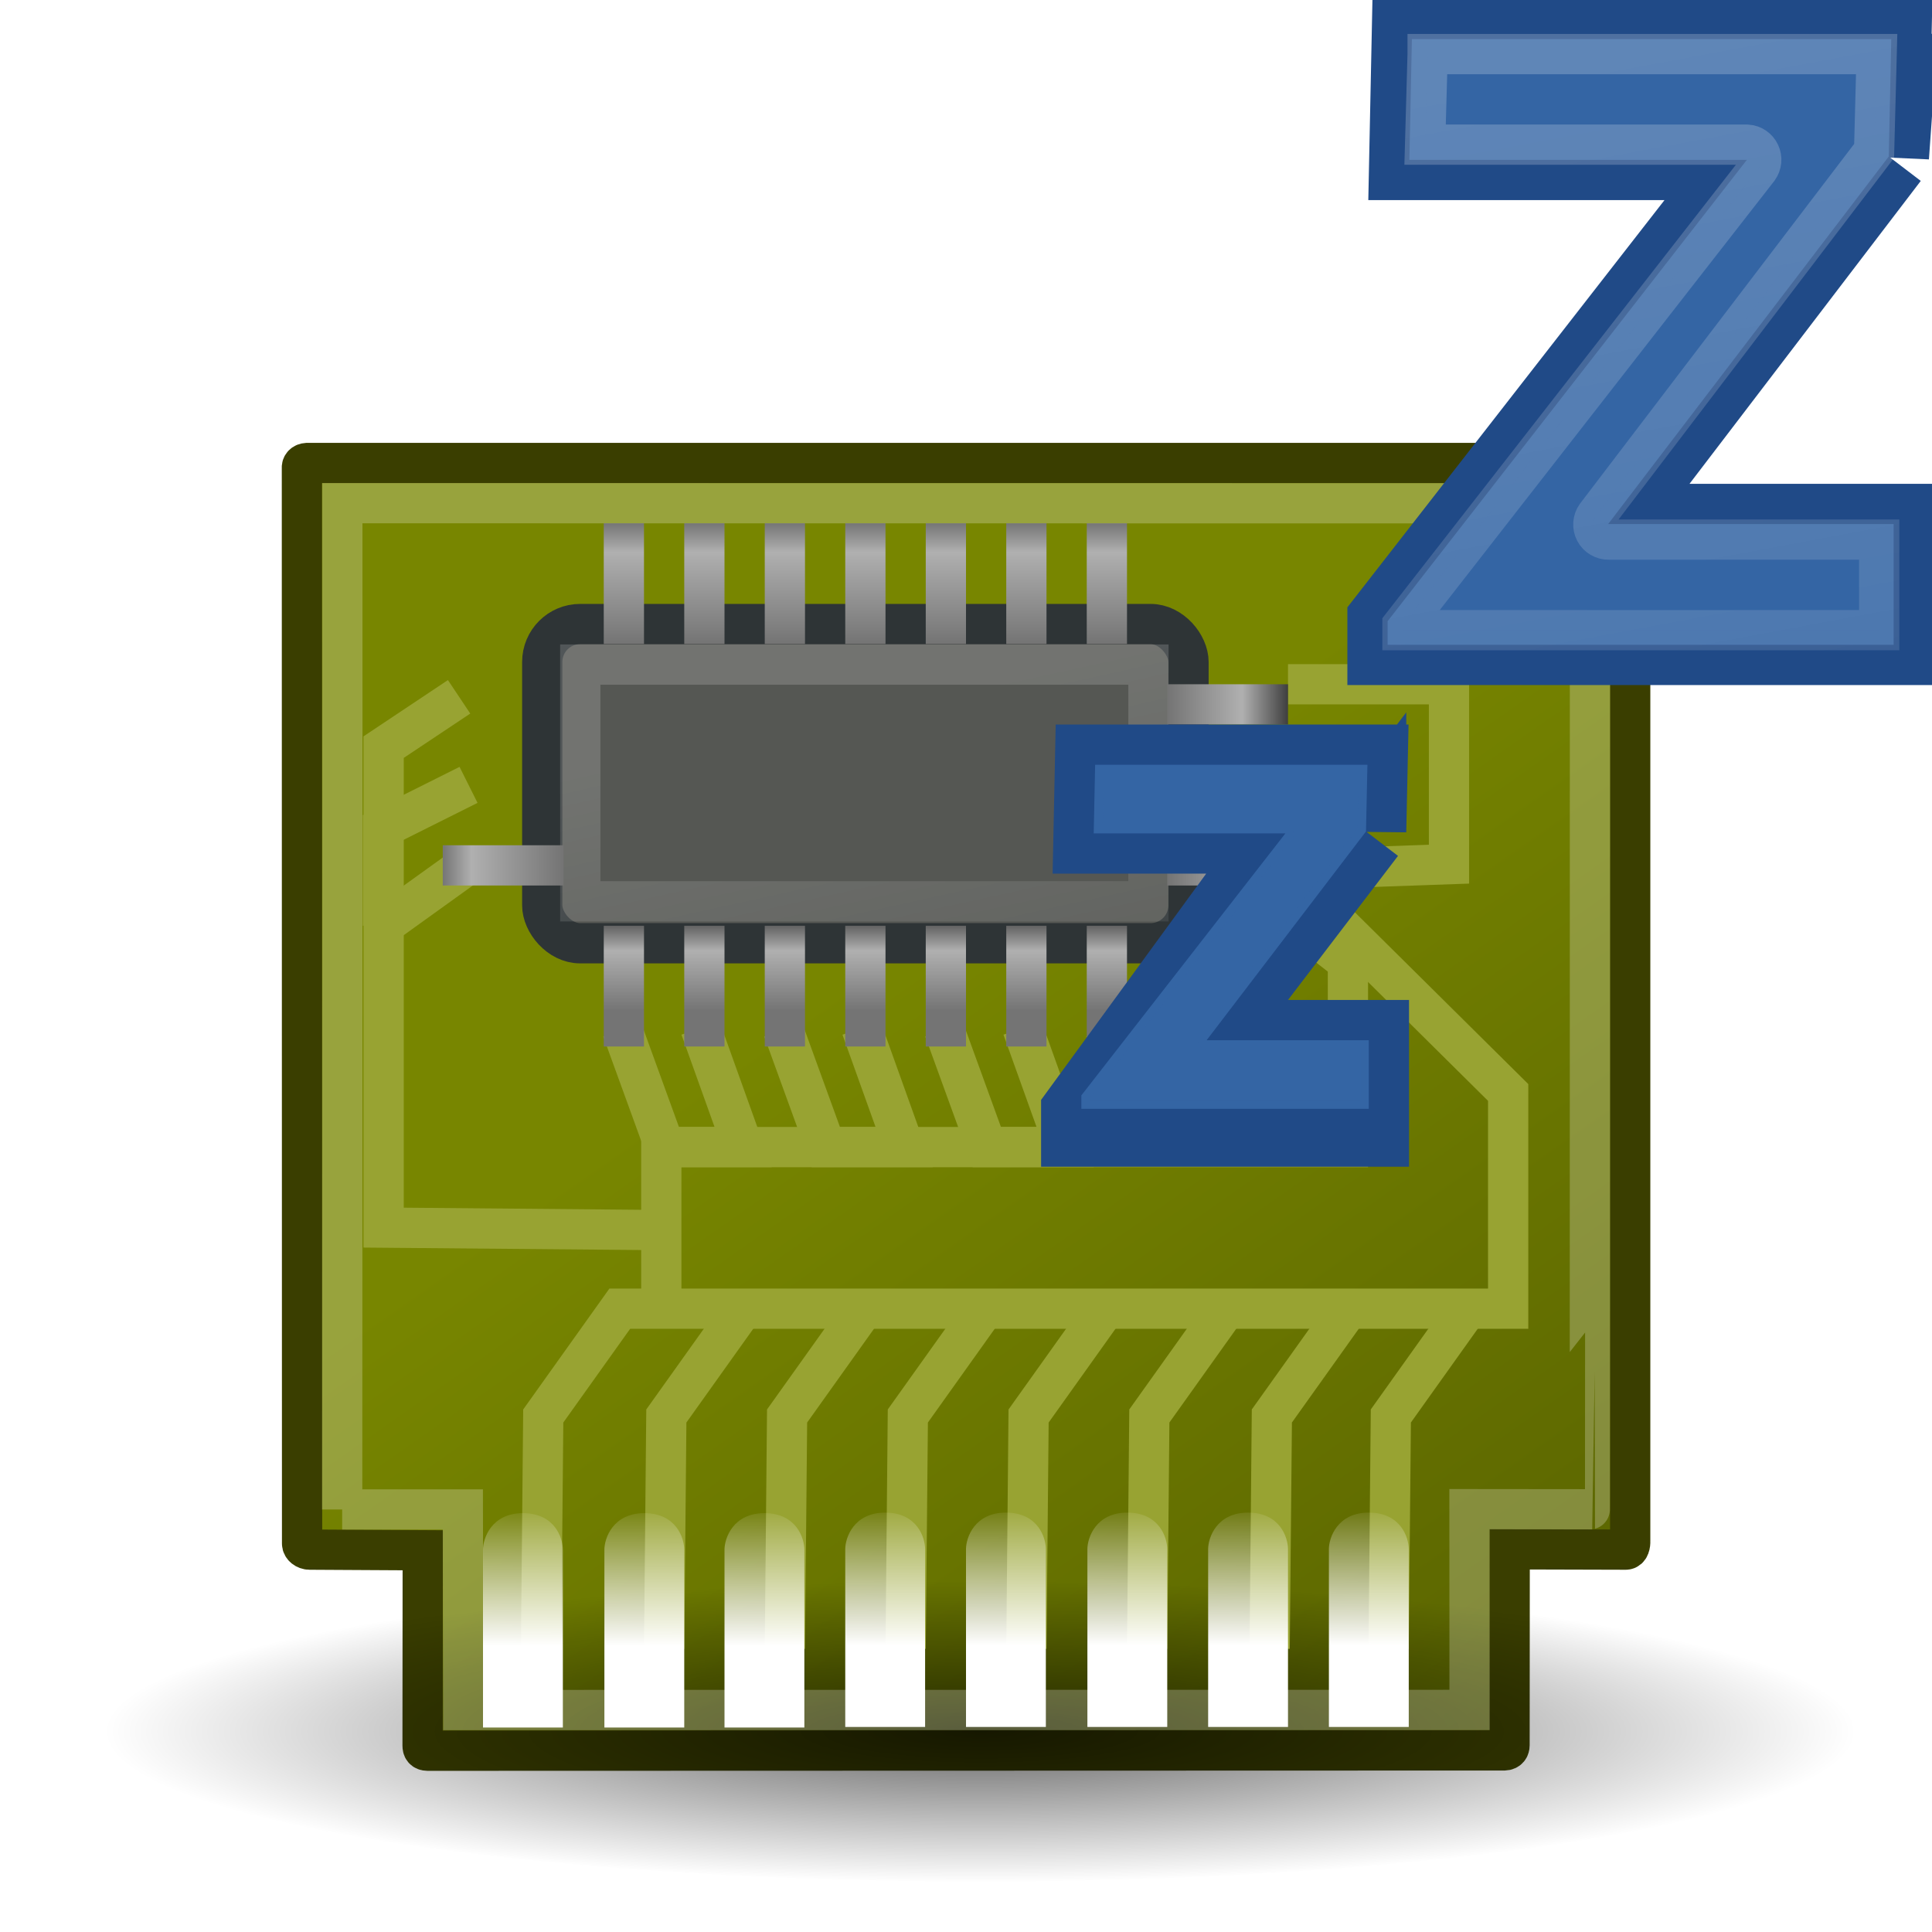 <?xml version="1.0" encoding="UTF-8" standalone="no"?>
<!-- Created with Inkscape (http://www.inkscape.org/) -->
<svg id="svg11300" xmlns="http://www.w3.org/2000/svg" height="48" width="48" version="1.0" xmlns:xlink="http://www.w3.org/1999/xlink">
 <defs id="defs3">
  <linearGradient id="linearGradient13678">
   <stop id="stop13680" style="stop-color:#ffffff;" offset="0"/>
   <stop id="stop13682" style="stop-color:#ffffff;stop-opacity:0;" offset="1"/>
  </linearGradient>
  <linearGradient id="linearGradient14973">
   <stop id="stop14975" style="stop-color:#747474;" offset="0"/>
   <stop id="stop14977" style="stop-color:#b0b0b0;" offset=".621"/>
   <stop id="stop14979" style="stop-color:#3f3f3f;" offset="1"/>
  </linearGradient>
  <linearGradient id="linearGradient14786" y2="39.267" xlink:href="#linearGradient13678" gradientUnits="userSpaceOnUse" x2="6.238" gradientTransform="matrix(1.984 0 0 1 -5.906 0)" y1="42.891" x1="6.221"/>
  <linearGradient id="linearGradient14790" y2="39.267" xlink:href="#linearGradient13678" gradientUnits="userSpaceOnUse" x2="6.238" gradientTransform="matrix(1.984 0 0 1 -2.891 0)" y1="42.891" x1="6.221"/>
  <linearGradient id="linearGradient14794" y2="39.267" xlink:href="#linearGradient13678" gradientUnits="userSpaceOnUse" x2="6.238" gradientTransform="matrix(1.984 0 0 1 .094 0)" y1="42.891" x1="6.221"/>
  <linearGradient id="linearGradient14798" y2="39.267" xlink:href="#linearGradient13678" gradientUnits="userSpaceOnUse" x2="6.238" gradientTransform="matrix(1.984 0 0 1 3.094 -.014)" y1="42.891" x1="6.221"/>
  <linearGradient id="linearGradient14802" y2="39.267" xlink:href="#linearGradient13678" gradientUnits="userSpaceOnUse" x2="6.238" gradientTransform="matrix(1.984 0 0 1 6.094 -.014)" y1="42.891" x1="6.221"/>
  <linearGradient id="linearGradient14806" y2="39.267" xlink:href="#linearGradient13678" gradientUnits="userSpaceOnUse" x2="6.238" gradientTransform="matrix(1.984 0 0 1 9.109 -.014)" y1="42.891" x1="6.221"/>
  <linearGradient id="linearGradient14810" y2="39.267" xlink:href="#linearGradient13678" gradientUnits="userSpaceOnUse" x2="6.238" gradientTransform="matrix(1.984 0 0 1 12.109 -.014)" y1="42.891" x1="6.221"/>
  <linearGradient id="linearGradient14814" y2="39.267" xlink:href="#linearGradient13678" gradientUnits="userSpaceOnUse" x2="6.238" gradientTransform="matrix(1.984 0 0 1 15.109 -.014)" y1="42.891" x1="6.221"/>
  <linearGradient id="linearGradient14867" y2="31.347" gradientUnits="userSpaceOnUse" x2="18.968" gradientTransform="matrix(.935 0 0 1.149 6.519 -5.86)" y1="20.166" x1="16.965">
   <stop id="stop14863" style="stop-color:#ffffff;" offset="0"/>
   <stop id="stop14865" style="stop-color:#ffffff;stop-opacity:0;" offset="1"/>
  </linearGradient>
  <linearGradient id="linearGradient14887" y2="19.5" xlink:href="#linearGradient14973" gradientUnits="userSpaceOnUse" x2="27" gradientTransform="translate(5,-2)" y1="19.5" x1="24"/>
  <linearGradient id="linearGradient14889" y2="21.5" xlink:href="#linearGradient14973" gradientUnits="userSpaceOnUse" x2="27" gradientTransform="translate(5,-2)" y1="21.5" x1="24"/>
  <linearGradient id="linearGradient14891" y2="23.5" xlink:href="#linearGradient14973" gradientUnits="userSpaceOnUse" x2="27" gradientTransform="translate(5,-2)" y1="23.5" x1="24"/>
  <linearGradient id="linearGradient14895" y2="19.5" xlink:href="#linearGradient14973" gradientUnits="userSpaceOnUse" x2="4.328" gradientTransform="translate(6,-2)" y1="19.5" x1="8"/>
  <linearGradient id="linearGradient14903" y2="19.5" xlink:href="#linearGradient14973" gradientUnits="userSpaceOnUse" x2="4.328" gradientTransform="translate(8,-35)" y1="19.5" x1="8"/>
  <linearGradient id="linearGradient14907" y2="19.5" xlink:href="#linearGradient14973" gradientUnits="userSpaceOnUse" x2="4.328" gradientTransform="translate(8,-37)" y1="19.5" x1="8"/>
  <linearGradient id="linearGradient14911" y2="19.5" xlink:href="#linearGradient14973" gradientUnits="userSpaceOnUse" x2="4.328" gradientTransform="translate(8,-39)" y1="19.5" x1="8"/>
  <linearGradient id="linearGradient14915" y2="19.5" xlink:href="#linearGradient14973" gradientUnits="userSpaceOnUse" x2="4.328" gradientTransform="translate(8,-41)" y1="19.5" x1="8"/>
  <linearGradient id="linearGradient14919" y2="19.5" xlink:href="#linearGradient14973" gradientUnits="userSpaceOnUse" x2="4.328" gradientTransform="translate(8,-43)" y1="19.5" x1="8"/>
  <linearGradient id="linearGradient14923" y2="19.5" xlink:href="#linearGradient14973" gradientUnits="userSpaceOnUse" x2="4.328" gradientTransform="translate(8,-45)" y1="19.5" x1="8"/>
  <linearGradient id="linearGradient14927" y2="19.5" xlink:href="#linearGradient14973" gradientUnits="userSpaceOnUse" x2="4.328" gradientTransform="translate(8,-47)" y1="19.5" x1="8"/>
  <linearGradient id="linearGradient14943" y2="11.5" xlink:href="#linearGradient14973" gradientUnits="userSpaceOnUse" x2="4.713" gradientTransform="translate(18,-35)" y1="11.5" x1="7.116"/>
  <linearGradient id="linearGradient14945" y2="13.5" xlink:href="#linearGradient14973" gradientUnits="userSpaceOnUse" x2="4.713" gradientTransform="translate(18,-37)" y1="13.5" x1="7.116"/>
  <linearGradient id="linearGradient14947" y2="15.5" xlink:href="#linearGradient14973" gradientUnits="userSpaceOnUse" x2="4.713" gradientTransform="translate(18,-39)" y1="15.5" x1="7.116"/>
  <linearGradient id="linearGradient14949" y2="17.5" xlink:href="#linearGradient14973" gradientUnits="userSpaceOnUse" x2="4.713" gradientTransform="translate(18,-41)" y1="17.5" x1="7.116"/>
  <linearGradient id="linearGradient14951" y2="19.5" xlink:href="#linearGradient14973" gradientUnits="userSpaceOnUse" x2="4.713" gradientTransform="translate(18,-43)" y1="19.5" x1="7.116"/>
  <linearGradient id="linearGradient14953" y2="21.5" xlink:href="#linearGradient14973" gradientUnits="userSpaceOnUse" x2="4.713" gradientTransform="translate(18,-45)" y1="21.5" x1="7.116"/>
  <linearGradient id="linearGradient14955" y2="23.5" xlink:href="#linearGradient14973" gradientUnits="userSpaceOnUse" x2="4.713" gradientTransform="translate(18,-47)" y1="23.5" x1="7.116"/>
  <linearGradient id="linearGradient14987" y2="49.794" gradientUnits="userSpaceOnUse" x2="39.003" gradientTransform="translate(6,-2)" y1="22.747" x1="20.047">
   <stop id="stop14983" style="stop-color:#788600;" offset="0"/>
   <stop id="stop14985" style="stop-color:#505900;" offset="1"/>
  </linearGradient>
  <radialGradient id="radialGradient14999" gradientUnits="userSpaceOnUse" cy="44.75" cx="21.5" gradientTransform="matrix(1 0 0 .221 0 34.879)" r="17">
   <stop id="stop14995" style="stop-color:#000000;" offset="0"/>
   <stop id="stop14997" style="stop-color:#000000;stop-opacity:0;" offset="1"/>
  </radialGradient>
  <linearGradient id="linearGradient13684" y2="37.75" xlink:href="#linearGradient13678" gradientUnits="userSpaceOnUse" x2="47.375" y1="1.125" x1="40.547"/>
 </defs>
 <g id="layer1">
  <g id="g13622">
   <path id="rect14772" style="stroke-linejoin:miter;marker-end:none;fill-rule:nonzero;color:#000000;marker-start:none;stroke-dashoffset:0;display:block;stroke:#3a3e00;stroke-linecap:butt;stroke-miterlimit:4;stroke-dasharray:none;stroke-width:1;marker-mid:none;fill:url(#linearGradient14987);" d="m7.501 11.63l0.004 26.72c0 0.079 0.089 0.15 0.187 0.15l2.811 0.016-0.004 4.853c0 0.071 0.023 0.126 0.125 0.127l26.755-0.008c0.093-0.004 0.125-0.064 0.125-0.127l0.004-4.869 2.882 0.008c0.094 0 0.116-0.13 0.112-0.213v-26.657c0.004-0.082-0.045-0.122-0.128-0.127h-32.749c-0.078 0.005-0.132 0.053-0.124 0.127z"/>
   <path id="path14991" style="opacity:0.619;marker-end:none;fill-rule:nonzero;color:#000000;marker-start:none;display:block;marker-mid:none;fill:url(#radialGradient14999);" d="m38.5 44.75a17 3.75 0 1 1 -34 0 17 3.75 0 1 1 34 0z" transform="matrix(1.28 0 0 1 -3.162 -1.75)"/>
   <path id="path14957" style="stroke-linejoin:miter;marker-end:none;color:#000000;marker-start:none;stroke-dashoffset:0;display:block;stroke:#98a332;stroke-linecap:butt;stroke-miterlimit:4;stroke-dasharray:none;stroke-width:1;marker-mid:none;fill:none;" d="m31 21.472l0.064 0.531 2.425 1.892v4.604h-17.059v3.933"/>
   <path id="path14826" style="stroke-linejoin:miter;marker-end:none;color:#000000;marker-start:none;stroke-dashoffset:0;display:block;stroke:#98a332;stroke-linecap:butt;stroke-miterlimit:4;stroke-dasharray:none;stroke-width:1;marker-mid:none;fill:none;" d="m13.442 40.961l0.055-5.781 1.901-2.666h22.072v-5.372l-5.58-5.528 4.11-0.144v-4.47h-4"/>
   <path id="path14830" style="stroke-linejoin:miter;marker-end:none;color:#000000;marker-start:none;stroke-dashoffset:0;display:block;stroke:#98a332;stroke-linecap:butt;stroke-miterlimit:4;stroke-dasharray:none;stroke-width:1;marker-mid:none;fill:none;" d="m19.5 40.961l0.055-5.781 1.901-2.666"/>
   <path id="path14838" style="stroke-linejoin:miter;marker-end:none;color:#000000;marker-start:none;stroke-dashoffset:0;display:block;stroke:#98a332;stroke-linecap:butt;stroke-miterlimit:4;stroke-dasharray:none;stroke-width:1;marker-mid:none;fill:none;" d="m16.5 40.961l0.055-5.781 1.901-2.666"/>
   <g id="g14850" transform="translate(6,-2)">
    <path id="path14840" style="stroke-linejoin:miter;marker-end:none;color:#000000;marker-start:none;stroke-dashoffset:0;display:block;stroke:#98a332;stroke-linecap:butt;stroke-miterlimit:4;stroke-dasharray:none;stroke-width:1;marker-mid:none;fill:none;" d="m16.5 42.961l0.055-5.781 1.901-2.666"/>
    <path id="path14842" style="stroke-linejoin:miter;marker-end:none;color:#000000;marker-start:none;stroke-dashoffset:0;display:block;stroke:#98a332;stroke-linecap:butt;stroke-miterlimit:4;stroke-dasharray:none;stroke-width:1;marker-mid:none;fill:none;" d="m19.5 42.961l0.055-5.781 1.901-2.666"/>
    <path id="path14844" style="stroke-linejoin:miter;marker-end:none;color:#000000;marker-start:none;stroke-dashoffset:0;display:block;stroke:#98a332;stroke-linecap:butt;stroke-miterlimit:4;stroke-dasharray:none;stroke-width:1;marker-mid:none;fill:none;" d="m22.5 42.961l0.055-5.781 1.901-2.666"/>
    <path id="path14846" style="stroke-linejoin:miter;marker-end:none;color:#000000;marker-start:none;stroke-dashoffset:0;display:block;stroke:#98a332;stroke-linecap:butt;stroke-miterlimit:4;stroke-dasharray:none;stroke-width:1;marker-mid:none;fill:none;" d="m25.544 42.961l0.055-5.781 1.901-2.666"/>
    <path id="path14848" style="stroke-linejoin:miter;marker-end:none;color:#000000;marker-start:none;stroke-dashoffset:0;display:block;stroke:#98a332;stroke-linecap:butt;stroke-miterlimit:4;stroke-dasharray:none;stroke-width:1;marker-mid:none;fill:none;" d="m28.5 42.961l0.055-5.781 1.901-2.666"/>
   </g>
   <g id="g14816" transform="translate(6,-2)">
    <path id="rect14777" style="marker-end:none;fill-rule:nonzero;color:#000000;marker-start:none;display:block;marker-mid:none;fill:url(#linearGradient14786);" d="m6.992 39.594c0.8 0 0.992 0.629 0.992 0.906v4.42h-1.984v-4.42c0-0.277 0.208-0.906 0.992-0.906z"/>
    <path id="path14788" style="marker-end:none;fill-rule:nonzero;color:#000000;marker-start:none;display:block;marker-mid:none;fill:url(#linearGradient14790);" d="m10.008 39.594c0.799 0 0.992 0.629 0.992 0.906v4.42h-1.984v-4.42c0-0.277 0.208-0.906 0.992-0.906z"/>
    <path id="path14792" style="marker-end:none;fill-rule:nonzero;color:#000000;marker-start:none;display:block;marker-mid:none;fill:url(#linearGradient14794);" d="m12.992 39.594c0.8 0 0.992 0.629 0.992 0.906v4.42h-1.984v-4.42c0-0.277 0.208-0.906 0.992-0.906z"/>
    <path id="path14796" style="marker-end:none;fill-rule:nonzero;color:#000000;marker-start:none;display:block;marker-mid:none;fill:url(#linearGradient14798);" d="m15.992 39.58c0.8 0 0.992 0.629 0.992 0.906v4.42h-1.984v-4.42c0-0.277 0.208-0.906 0.992-0.906z"/>
    <path id="path14800" style="marker-end:none;fill-rule:nonzero;color:#000000;marker-start:none;display:block;marker-mid:none;fill:url(#linearGradient14802);" d="m18.992 39.58c0.8 0 0.992 0.629 0.992 0.906v4.42h-1.984v-4.42c0-0.277 0.208-0.906 0.992-0.906z"/>
    <path id="path14804" style="marker-end:none;fill-rule:nonzero;color:#000000;marker-start:none;display:block;marker-mid:none;fill:url(#linearGradient14806);" d="m22.008 39.58c0.799 0 0.992 0.629 0.992 0.906v4.42h-1.984v-4.42c0-0.277 0.208-0.906 0.992-0.906z"/>
    <path id="path14808" style="marker-end:none;fill-rule:nonzero;color:#000000;marker-start:none;display:block;marker-mid:none;fill:url(#linearGradient14810);" d="m25.008 39.58c0.799 0 0.992 0.629 0.992 0.906v4.42h-1.984v-4.42c0-0.277 0.208-0.906 0.992-0.906z"/>
    <path id="path14812" style="marker-end:none;fill-rule:nonzero;color:#000000;marker-start:none;display:block;marker-mid:none;fill:url(#linearGradient14814);" d="m28.008 39.58c0.799 0 0.992 0.629 0.992 0.906v4.42h-1.984v-4.42c0-0.277 0.208-0.906 0.992-0.906z"/>
   </g>
   <path id="path15029" style="stroke-linejoin:miter;marker-end:none;color:#000000;marker-start:none;stroke-dashoffset:0;display:block;stroke:#98a332;stroke-linecap:butt;stroke-miterlimit:4;stroke-dasharray:none;stroke-width:1;marker-mid:none;fill:none;" d="m11.406 17.312l-1.875 1.25v1.876 10.062l7 0.062"/>
   <rect id="rect14857" style="stroke-linejoin:miter;marker-end:none;fill-rule:nonzero;color:#000000;marker-start:none;stroke-dashoffset:0;display:block;stroke:#2e3436;stroke-linecap:butt;stroke-miterlimit:4;stroke-dasharray:none;stroke-width:1;marker-mid:none;fill:#555753;" rx=".942" ry=".942" height="7.931" width="16.056" y="15.504" x="13.472"/>
   <rect id="rect14859" style="opacity:0.17;stroke-linejoin:miter;marker-end:none;color:#000000;marker-start:none;stroke-dashoffset:0;display:block;stroke:url(#linearGradient14867);stroke-linecap:butt;stroke-miterlimit:4;stroke-dasharray:none;stroke-width:1;marker-mid:none;fill:none;" rx="0" ry="0" height="5.882" width="14.116" y="16.511" x="14.417"/>
   <rect id="rect14869" style="marker-end:none;fill-rule:nonzero;color:#000000;marker-start:none;display:block;marker-mid:none;fill:url(#linearGradient14899);" height="1" width="3" y="17" x="11"/>
   <path id="path15031" style="stroke-linejoin:miter;marker-end:none;color:#000000;marker-start:none;stroke-dashoffset:0;display:block;stroke:#98a332;stroke-linecap:butt;stroke-miterlimit:4;stroke-dasharray:none;stroke-width:1;marker-mid:none;fill:none;" d="m11.641 19.5l-2.125 1.062v2.438"/>
   <rect id="rect14871" style="marker-end:none;fill-rule:nonzero;color:#000000;marker-start:none;display:block;marker-mid:none;fill:url(#linearGradient14897);" height="1" width="3" y="19" x="11"/>
   <path id="path15033" style="stroke-linejoin:miter;marker-end:none;color:#000000;marker-start:none;stroke-dashoffset:0;display:block;stroke:#98a332;stroke-linecap:butt;stroke-miterlimit:4;stroke-dasharray:none;stroke-width:1;marker-mid:none;fill:none;" d="m11.5 21.562l-2 1.438"/>
   <rect id="rect14873" style="marker-end:none;fill-rule:nonzero;color:#000000;marker-start:none;display:block;marker-mid:none;fill:url(#linearGradient14895);" height="1" width="3" y="21" x="11"/>
   <rect id="rect14875" style="marker-end:none;fill-rule:nonzero;color:#000000;marker-start:none;display:block;marker-mid:none;fill:url(#linearGradient14887);" height="1" width="3" y="17" x="29"/>
   <rect id="rect14877" style="marker-end:none;fill-rule:nonzero;color:#000000;marker-start:none;display:block;marker-mid:none;fill:url(#linearGradient14889);" height="1" width="3" y="19" x="29"/>
   <rect id="rect14879" style="marker-end:none;fill-rule:nonzero;color:#000000;marker-start:none;display:block;marker-mid:none;fill:url(#linearGradient14891);" height="1" width="3" y="21" x="29"/>
   <rect id="rect14901" style="marker-end:none;fill-rule:nonzero;color:#000000;marker-start:none;display:block;marker-mid:none;fill:url(#linearGradient14903);" transform="matrix(0,1,-1,0,0,0)" height="1" width="3" y="-16" x="13"/>
   <rect id="rect14905" style="marker-end:none;fill-rule:nonzero;color:#000000;marker-start:none;display:block;marker-mid:none;fill:url(#linearGradient14907);" transform="matrix(0,1,-1,0,0,0)" height="1" width="3" y="-18" x="13"/>
   <rect id="rect14909" style="marker-end:none;fill-rule:nonzero;color:#000000;marker-start:none;display:block;marker-mid:none;fill:url(#linearGradient14911);" transform="matrix(0,1,-1,0,0,0)" height="1" width="3" y="-20" x="13"/>
   <rect id="rect14913" style="marker-end:none;fill-rule:nonzero;color:#000000;marker-start:none;display:block;marker-mid:none;fill:url(#linearGradient14915);" transform="matrix(0,1,-1,0,0,0)" height="1" width="3" y="-22" x="13"/>
   <rect id="rect14917" style="marker-end:none;fill-rule:nonzero;color:#000000;marker-start:none;display:block;marker-mid:none;fill:url(#linearGradient14919);" transform="matrix(0,1,-1,0,0,0)" height="1" width="3" y="-24" x="13"/>
   <rect id="rect14921" style="marker-end:none;fill-rule:nonzero;color:#000000;marker-start:none;display:block;marker-mid:none;fill:url(#linearGradient14923);" transform="matrix(0,1,-1,0,0,0)" height="1" width="3" y="-26" x="13"/>
   <rect id="rect14925" style="marker-end:none;fill-rule:nonzero;color:#000000;marker-start:none;display:block;marker-mid:none;fill:url(#linearGradient14927);" transform="matrix(0,1,-1,0,0,0)" height="1" width="3" y="-28" x="13"/>
   <g id="g14967" transform="translate(6,-2)">
    <path id="path14959" style="stroke-linejoin:miter;marker-end:none;color:#000000;marker-start:none;stroke-dashoffset:0;display:block;stroke:#98a332;stroke-linecap:butt;stroke-miterlimit:4;stroke-dasharray:none;stroke-width:1;marker-mid:none;fill:none;" d="m9.458 27.582l1.06 2.917h1.945l-1.061-2.961"/>
    <path id="path14961" style="stroke-linejoin:miter;marker-end:none;color:#000000;marker-start:none;stroke-dashoffset:0;display:block;stroke:#98a332;stroke-linecap:butt;stroke-miterlimit:4;stroke-dasharray:none;stroke-width:1;marker-mid:none;fill:none;" d="m13.458 27.582l1.06 2.917h1.945l-1.061-2.961"/>
    <path id="path14963" style="stroke-linejoin:miter;marker-end:none;color:#000000;marker-start:none;stroke-dashoffset:0;display:block;stroke:#98a332;stroke-linecap:butt;stroke-miterlimit:4;stroke-dasharray:none;stroke-width:1;marker-mid:none;fill:none;" d="m17.458 27.582l1.06 2.917h1.945l-1.061-2.961"/>
    <path id="path14965" style="stroke-linejoin:miter;marker-end:none;color:#000000;marker-start:none;stroke-dashoffset:0;display:block;stroke:#98a332;stroke-linecap:butt;stroke-miterlimit:4;stroke-dasharray:none;stroke-width:1;marker-mid:none;fill:none;" d="m21.458 27.582l1.06 2.917"/>
   </g>
   <rect id="rect14929" style="marker-end:none;fill-rule:nonzero;color:#000000;marker-start:none;display:block;marker-mid:none;fill:url(#linearGradient14943);" transform="matrix(0,1,-1,0,0,0)" height="1" width="3" y="-16" x="23"/>
   <rect id="rect14931" style="marker-end:none;fill-rule:nonzero;color:#000000;marker-start:none;display:block;marker-mid:none;fill:url(#linearGradient14945);" transform="matrix(0,1,-1,0,0,0)" height="1" width="3" y="-18" x="23"/>
   <rect id="rect14933" style="marker-end:none;fill-rule:nonzero;color:#000000;marker-start:none;display:block;marker-mid:none;fill:url(#linearGradient14947);" transform="matrix(0,1,-1,0,0,0)" height="1" width="3" y="-20" x="23"/>
   <rect id="rect14935" style="marker-end:none;fill-rule:nonzero;color:#000000;marker-start:none;display:block;marker-mid:none;fill:url(#linearGradient14949);" transform="matrix(0,1,-1,0,0,0)" height="1" width="3" y="-22" x="23"/>
   <rect id="rect14937" style="marker-end:none;fill-rule:nonzero;color:#000000;marker-start:none;display:block;marker-mid:none;fill:url(#linearGradient14951);" transform="matrix(0,1,-1,0,0,0)" height="1" width="3" y="-24" x="23"/>
   <rect id="rect14939" style="marker-end:none;fill-rule:nonzero;color:#000000;marker-start:none;display:block;marker-mid:none;fill:url(#linearGradient14953);" transform="matrix(0,1,-1,0,0,0)" height="1" width="3" y="-26" x="23"/>
   <path id="path14989" style="opacity:0.239;stroke-linejoin:miter;marker-end:none;color:#000000;marker-start:none;stroke-dashoffset:0;display:block;stroke:#ffffff;stroke-linecap:butt;stroke-miterlimit:4;stroke-dasharray:none;stroke-width:1;marker-mid:none;fill:none;" d="m8.501 37.502h2.998l0.011 4.983 25.001-0.003-0.002-4.987 2.989 0.003c0.004-0.001 0.004-24.994 0.004-24.994l-30.997-0.003c0.004 8.339-0.004 25.001-0.004 25.001z"/>
   <rect id="rect14941" style="marker-end:none;fill-rule:nonzero;color:#000000;marker-start:none;display:block;marker-mid:none;fill:url(#linearGradient14955);" transform="matrix(0,1,-1,0,0,0)" height="1" width="3" y="-28" x="23"/>
  </g>
  <g id="g13689">
   <path id="path13687" style="stroke-linejoin:miter;stroke-width:2;stroke-linecap:butt;stroke:#204a87;stroke-miterlimit:4;stroke-dasharray:none;fill:#3465a4;" d="m46.926 3.888l-6.972 9.132h7.093v3h-12.572v-0.587l8.925-11.461-8.384-0 0.062-3.001 11.91 0-0.062 2.918z"/>
   <path id="text12733" style="fill:#3465a4;" d="m46.926 3.888l-6.972 9.132h7.093v3h-12.572v-0.587l8.925-11.461-8.384-0 0.062-3.001 11.91 0"/>
   <path id="path13676" style="opacity:0.213;stroke-linejoin:miter;stroke-width:1px;stroke-linecap:butt;stroke:url(#linearGradient13684);fill:#3465a4;" d="m35.469 1.344l-0.063 2.25h8c0.137 0.008 0.258 0.09 0.316 0.214 0.059 0.124 0.045 0.269-0.034 0.38l-8.844 11.344v0.124h11.844v-2.25h-6.719c-0.142 0.003-0.274-0.074-0.34-0.2s-0.056-0.278 0.027-0.394l6.906-9.062 0.063-2.406h-11.156z"/>
  </g>
  <g id="g13694" transform="matrix(.568 0 0 .568 7.284 18.449)">
   <path id="path13696" style="stroke-linejoin:miter;stroke-width:3.522;stroke-linecap:butt;stroke:#204a87;stroke-miterlimit:4;stroke-dasharray:none;fill:#3465a4;" d="m46.926 3.888l-6.972 9.132h7.093v3.771h-12.572v-0.587l8.925-12.232-8.384-0 0.062-3.001 11.91 0-0.062 2.918z"/>
   <path id="path13698" style="fill:#3465a4;" d="m46.926 3.888l-6.972 9.132h7.093v3h-12.572v-0.587l8.925-11.461-8.384-0 0.062-3.001 11.91 0"/>
   <path id="path13700" style="opacity:0.213;stroke-linejoin:miter;stroke-width:1.761px;stroke-linecap:butt;stroke:url(#linearGradient13702);fill:#3465a4;" d="m35.469 1.344l-0.063 2.25h8c0.137 0.008 0.258 0.09 0.316 0.214 0.059 0.124 0.045 0.269-0.034 0.38l-8.844 11.344v0.124h11.844v-2.25h-6.719c-0.142 0.003-0.274-0.074-0.34-0.2s-0.056-0.278 0.027-0.394l6.906-9.062 0.063-2.406h-11.156z"/>
  </g>
 </g>
</svg>
